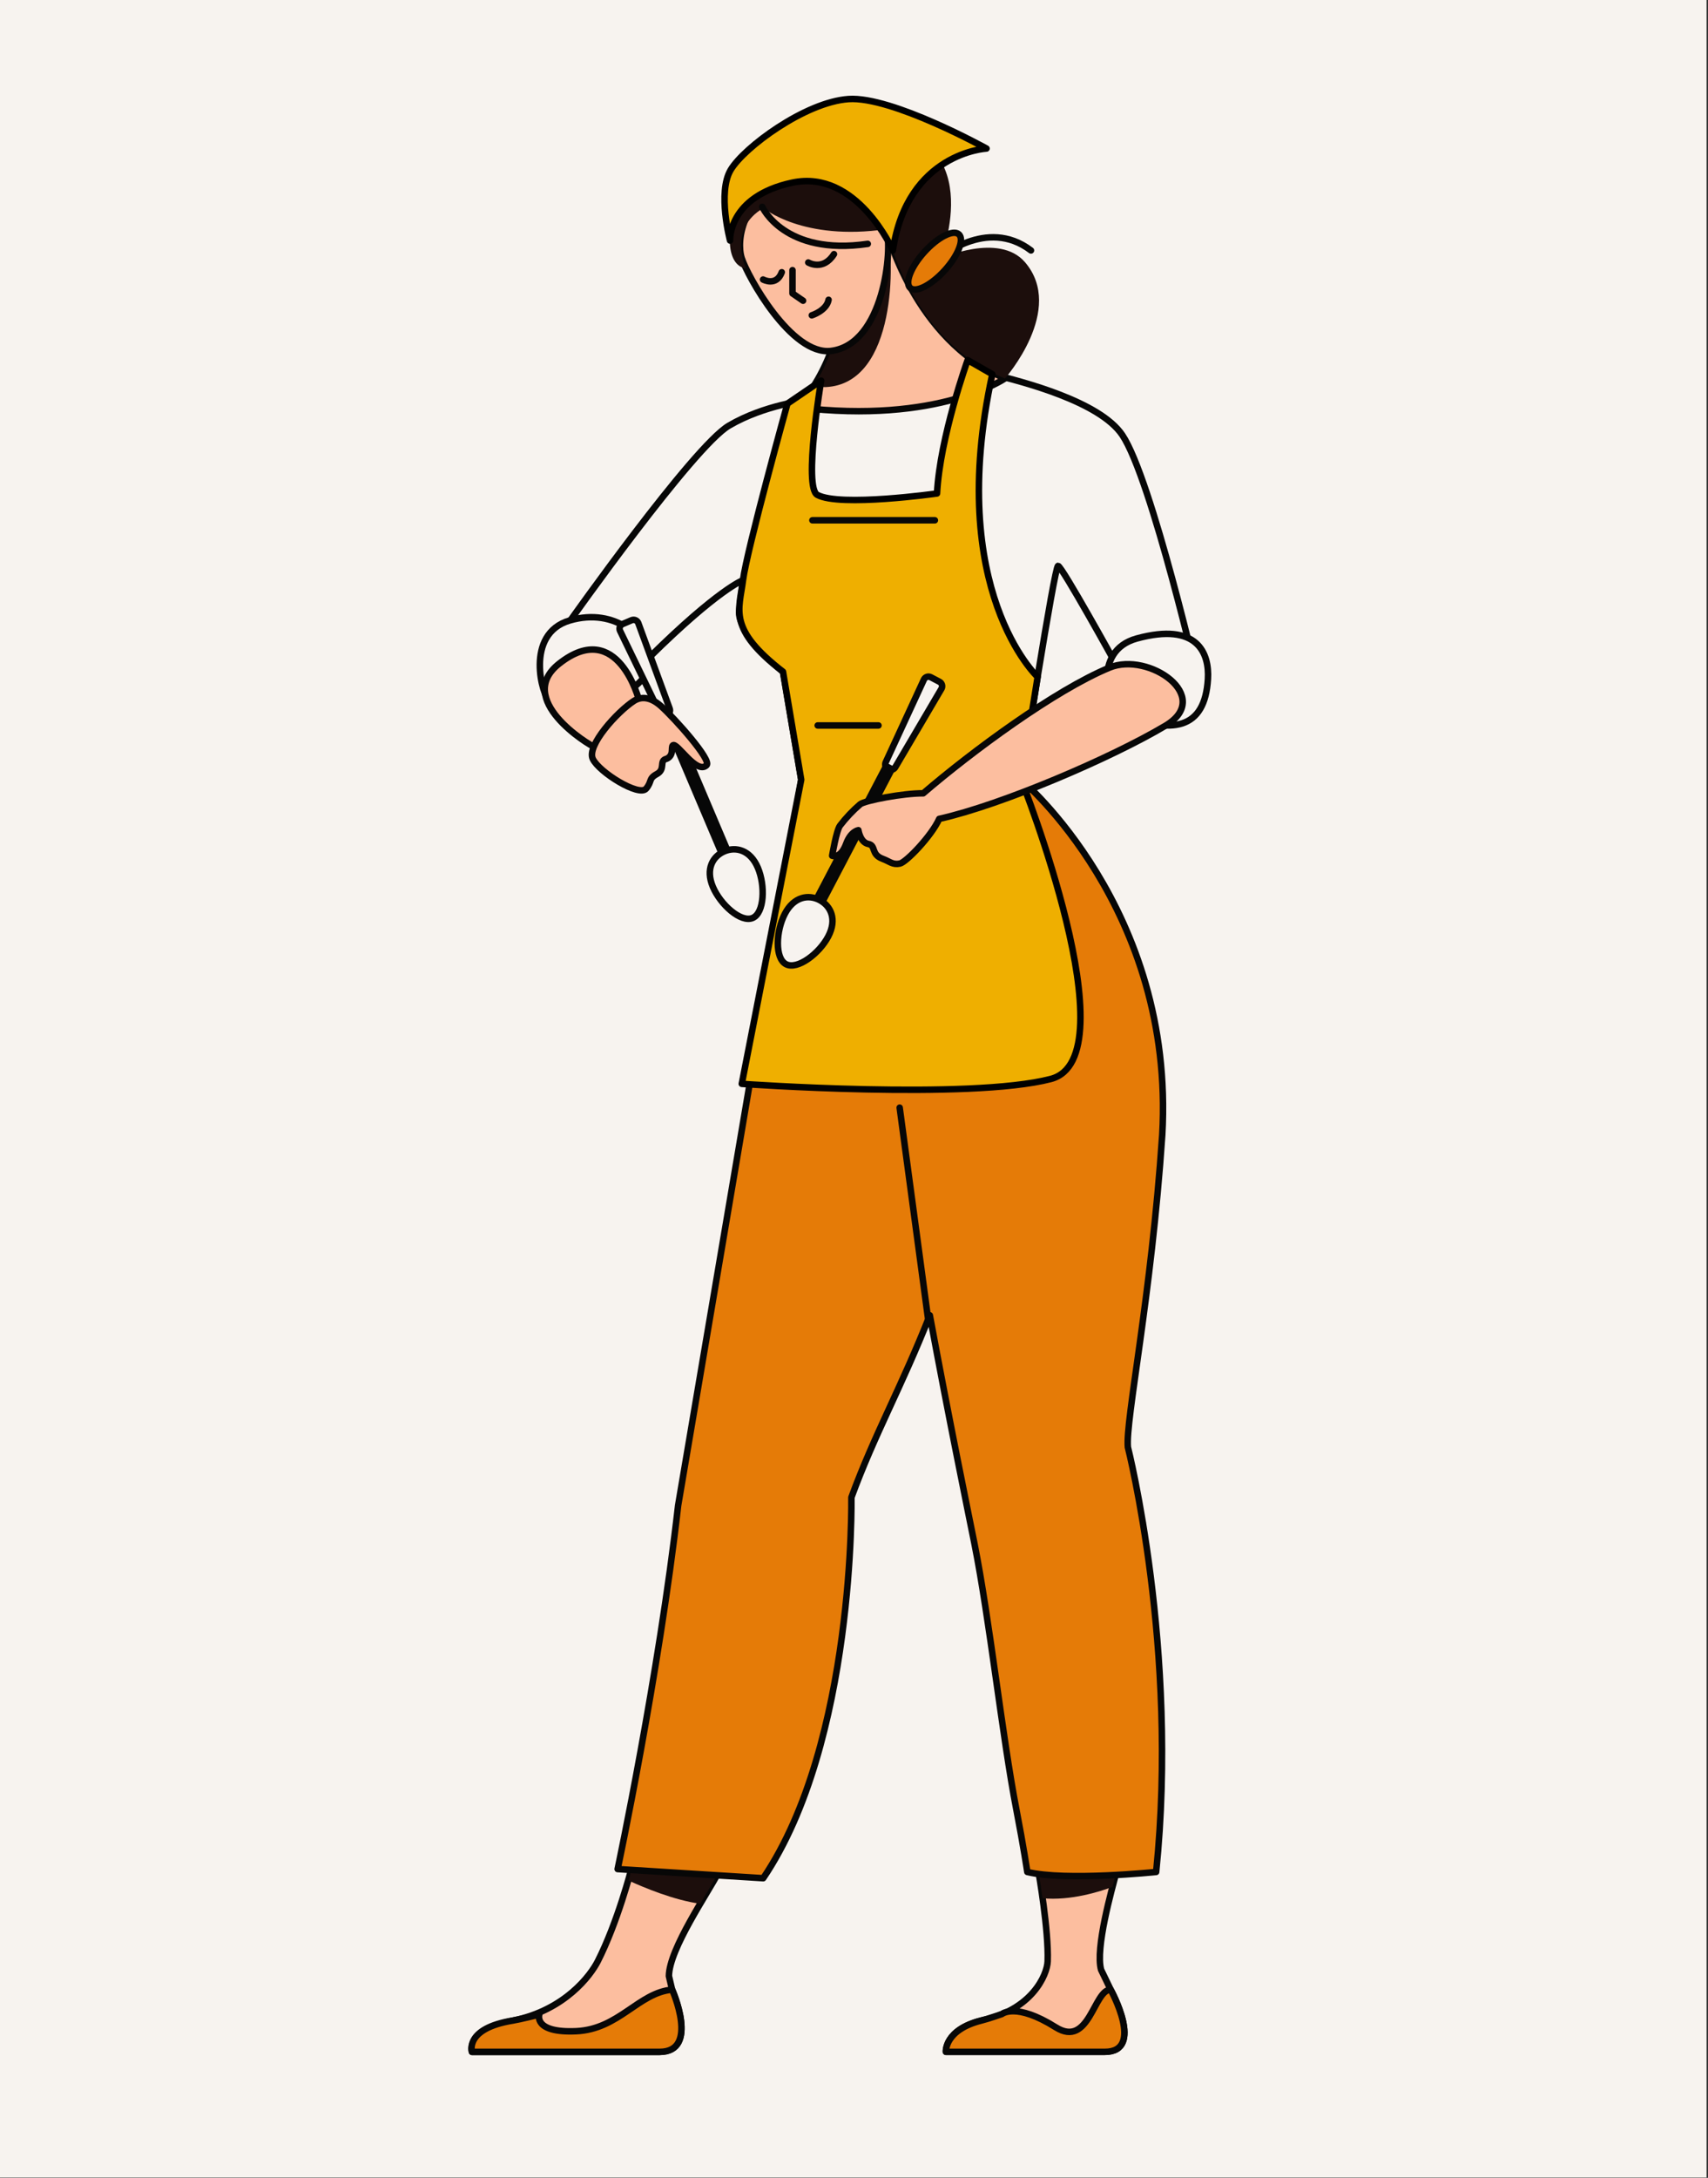 <svg width="1052" height="1341" viewBox="0 0 1052 1341" fill="none" xmlns="http://www.w3.org/2000/svg">
<rect x="0" y="0" width="1052" height="1341" fill="#333333" stroke="none"/>
<g clip-path="url(#clip0_1_3)">
<path d="M4984.85 -46.66H-2212.17V2233.24H4984.85V-46.66Z" fill="#F7F3EF"/>
<path d="M412 1216.74C412.16 1200.02 436.2 1165.31 442.68 1152.64L388.89 1150.72C388.89 1150.72 380.44 1183.62 368.14 1207.72C363.87 1216.09 348.14 1237.65 316.05 1244.15C286.26 1250.15 290.69 1263.45 290.69 1263.45H406.22C431.06 1263.45 413.97 1225.15 413.97 1225.15L412 1216.74Z" fill="#FCBE9F" stroke="#070707" stroke-width="4" stroke-linecap="round" stroke-linejoin="round"/>
<path d="M387.29 1158C396.94 1162.41 415.12 1170 431.29 1172.23C436.04 1164.17 440.43 1157.09 442.68 1152.69L388.89 1150.76C388.89 1150.76 388.41 1153.39 387.29 1158Z" fill="#1C0E0C"/>
<path d="M414 1225.12C414 1225.12 431.09 1263.42 406.25 1263.42H290.67C290.67 1263.42 286.02 1248.93 316.03 1244.12C320.2 1243.45 332.14 1240.47 332.14 1240.47C332.14 1240.47 328.43 1251.87 354.84 1250.7C381.25 1249.53 393.16 1227 414 1225.12Z" fill="#E57B07" stroke="#070707" stroke-width="4" stroke-linecap="round" stroke-linejoin="round"/>
<path d="M678.19 1212.89C674.49 1199.8 684.81 1163.31 687.66 1152.64H639.66C639.66 1152.64 645.97 1188.35 645.28 1207.64C644.97 1216.18 635.46 1237.8 604.51 1244.07C581.61 1249.79 582.61 1263.37 582.61 1263.37H680.48C705.33 1263.37 684.08 1225.07 684.08 1225.07L678.19 1212.89Z" fill="#FCBE9F" stroke="#070707" stroke-width="4" stroke-linecap="round" stroke-linejoin="round"/>
<path d="M687.65 1152.65H639.65C639.65 1152.65 640.84 1159.51 642.13 1168.84C659.6 1170.49 677.56 1164.69 685.21 1161.84C686.21 1158 687.08 1154.79 687.65 1152.65Z" fill="#1C0E0C"/>
<path d="M684.07 1225.12C684.07 1225.12 705.32 1263.42 680.47 1263.42H582.6C582.6 1263.42 581.6 1249.84 604.5 1244.12C608.6 1243.12 617.14 1240.12 617.14 1240.12C617.14 1240.12 625.61 1232.8 650.24 1248.28C671 1261.34 673.63 1225.12 684.07 1225.12Z" fill="#E57B07" stroke="#070707" stroke-width="4" stroke-linecap="round" stroke-linejoin="round"/>
<path d="M715.86 698.77C709.09 799 693.12 874.51 694.69 891.09C694.69 891.09 726.19 1015.31 712.1 1152.65C712.1 1152.65 656.42 1158.41 632.74 1152.65C632.74 1152.65 630.46 1137.25 625.99 1114.15C617.41 1069.81 609.5 997.07 600.17 950.39C597.08 934.92 584.69 874.76 572.69 809.88C555.15 854.29 538.72 883 524.4 922C524.4 922 526.86 1072.63 470.08 1156.5L380.42 1150.87C380.42 1150.87 405.84 1031.33 417.67 927L493.51 480.11H629C629 480.11 723.82 559.54 715.86 698.77Z" fill="#E57B07" stroke="#070707" stroke-width="4" stroke-linecap="round" stroke-linejoin="round"/>
<path d="M571.99 814.73L554.13 682.03" stroke="#070707" stroke-width="4" stroke-linecap="round" stroke-linejoin="round"/>
<path d="M611.14 230.43C629.94 235.05 677.35 247.21 691.24 267.85C709.3 294.68 739 423.94 739 423.94L687.2 408.66C687.2 408.66 653.94 348.44 651.69 348.44C649.44 348.44 629 480.11 629 480.11H493.51L482.28 413.6C482.28 413.6 453.52 390.23 455.28 375.85C457.04 361.47 457.62 357.25 457.62 357.25C457.62 357.25 442.27 362.91 400 404.7L350.61 383C350.61 383 427 275 449 262.08C471 249.16 497.08 246.43 497.08 246.43L611.14 230.43Z" fill="#F7F3EF" stroke="#070707" stroke-width="4" stroke-linecap="round" stroke-linejoin="round"/>
<path d="M545.93 141.08C545.93 141.08 562.85 209.28 619 233C619 233 578 261.38 491.79 250.85C491.79 250.85 522.37 216.05 516.59 177.41L545.93 141.08Z" fill="#FCBE9F" stroke="#070707" stroke-width="4" stroke-linecap="round" stroke-linejoin="round"/>
<path d="M508.47 238.36C506.13 238.44 503.803 237.967 501.68 236.98C510.03 223.31 520.13 201.09 516.59 177.43L544.94 142.31C546.09 143.89 546.68 144.86 546.68 144.86C550.67 157.16 553 236.42 508.47 238.36Z" fill="#1C0E0C"/>
<path d="M545.93 141.08C549.93 153.38 544.43 212.08 511.87 216.08C487.4 219.08 460.32 169.93 456.81 158.9C453.3 147.87 457.59 121.46 483.81 113.52C518.86 102.86 545.93 141.08 545.93 141.08Z" fill="#FCBE9F" stroke="#070707" stroke-width="4" stroke-linecap="round" stroke-linejoin="round"/>
<path d="M470.24 128.1C470.24 128.1 494.41 148.6 545.93 141.1C545.93 141.1 560.93 210.42 619 233.04C619 233.04 656.46 190.6 631.27 161.4C615.27 142.88 579.4 159.15 579.4 159.15C579.4 159.15 611.4 78.67 532.02 78.29C452.64 77.91 435.64 162.16 459.47 165.29C459.47 165.26 447.79 141.08 470.24 128.1Z" fill="#1C0E0C"/>
<path d="M635 154.21C607.56 133.31 577.85 159.51 577.85 159.51" stroke="#070707" stroke-width="4" stroke-linecap="round" stroke-linejoin="round"/>
<path d="M469.48 127.34C469.48 127.34 482.99 157.68 534.48 150.16" stroke="#070707" stroke-width="4" stroke-linecap="round" stroke-linejoin="round"/>
<path d="M449.66 148.11C449.66 148.11 441.78 118.52 450.05 104.61C458.32 90.7 495.93 62.87 522.62 61C549.31 59.13 607.62 91.46 607.62 91.46C607.62 91.46 558.83 93.92 549.94 154.17C549.94 154.17 527.68 103.93 487.94 112.47C448.2 121.01 449.66 148.11 449.66 148.11Z" fill="#EFAF00" stroke="black" stroke-width="4" stroke-linecap="round" stroke-linejoin="round"/>
<path d="M596 221.72C596 221.72 578.93 269.14 577.13 303.85C577.13 303.85 517.23 312.33 503.39 304.7C494.77 299.95 505.76 234.38 505.76 234.38L485 248.53C485 248.53 460 338.65 457.63 357.25C455.26 375.85 448.1 387.09 482.25 413.6L493.48 480.11L456.88 667.37C456.88 667.37 597.32 677.37 647.2 664.37C697.08 651.37 629 480.11 629 480.11L639.11 416.82C639.11 416.82 582.11 363.72 611.19 230.43L596 221.72Z" fill="#EFAF00" stroke="black" stroke-width="4" stroke-linecap="round" stroke-linejoin="round"/>
<path d="M687.5 438.8C683.57 437.19 671.74 400.92 700.21 393.14C737.54 382.93 744.98 402.22 743.99 418.19C742.08 449 722.54 453.13 687.5 438.8Z" fill="#F7F3EF" stroke="#070707" stroke-width="4" stroke-linecap="round" stroke-linejoin="round"/>
<path d="M547.3 473.64L546.9 473.43C546.172 473.049 545.626 472.395 545.38 471.611C545.135 470.827 545.21 469.978 545.59 469.25L569.12 418.3C569.308 417.94 569.564 417.621 569.876 417.36C570.187 417.099 570.546 416.903 570.933 416.781C571.321 416.659 571.728 416.615 572.132 416.651C572.537 416.687 572.93 416.802 573.29 416.99L578.63 419.79C578.99 419.978 579.309 420.234 579.57 420.546C579.83 420.857 580.027 421.216 580.149 421.604C580.27 421.991 580.315 422.398 580.279 422.803C580.243 423.207 580.128 423.6 579.94 423.96L551.48 472.33C551.099 473.057 550.445 473.604 549.661 473.85C548.877 474.095 548.028 474.02 547.3 473.64Z" fill="#F7F3EF" stroke="#070707" stroke-width="4" stroke-linecap="round" stroke-linejoin="round"/>
<path d="M549.298 473.596L545.772 471.75L502.897 553.657L506.423 555.503L549.298 473.596Z" fill="#F7F3EF" stroke="#070707" stroke-width="4" stroke-linecap="round" stroke-linejoin="round"/>
<path d="M510.15 576.59C504.59 587.19 491.15 597.35 484.15 593.72C477.15 590.09 477.89 573.24 483.44 562.63C488.99 552.02 498.01 550.63 504.83 554.21C511.65 557.79 515.7 566 510.15 576.59Z" fill="#F7F3EF" stroke="#070707" stroke-width="4" stroke-linecap="round" stroke-linejoin="round"/>
<path d="M717.88 446.82C684.75 466.59 616.88 495.69 578.48 504.22C573.79 514.7 558.16 530.93 554.27 531.74C549.79 532.68 548.13 530.47 543.71 528.85C536.16 526.07 539.78 520.63 534.8 519.66C529.82 518.69 528.7 511.18 528.7 511.18C528.7 511.18 524.01 511.79 521.19 519.51C517.67 529.16 512.54 526.92 512.54 526.92C512.54 526.92 515.16 511.29 517.4 508.34C521.064 503.564 525.209 499.178 529.77 495.25C532.56 492.89 556.67 488.36 568.64 488.48C598.64 462.74 649.64 425.02 683.38 411.08C707.59 401.07 747.69 429 717.88 446.82Z" fill="#FCBE9F" stroke="#070707" stroke-width="4" stroke-linecap="round" stroke-linejoin="round"/>
<path d="M338.24 431.08C334.31 429.47 322.64 390.34 350.95 382.03C379.26 373.72 399.7 393.15 400.83 409.11C401.35 416.59 373.28 445.41 338.24 431.08Z" fill="#F7F3EF" stroke="#070707" stroke-width="4" stroke-linecap="round" stroke-linejoin="round"/>
<path d="M366.67 460.27C362.17 458.47 316.67 430.47 344.44 408.61C380.72 380.04 393.66 431.42 393.66 431.42L366.67 460.27Z" fill="#FCBE9F" stroke="#070707" stroke-width="4" stroke-linecap="round" stroke-linejoin="round"/>
<path d="M410.78 440.28L410.36 440.45C409.987 440.61 409.586 440.694 409.181 440.699C408.775 440.704 408.372 440.628 407.996 440.476C407.62 440.325 407.277 440.101 406.988 439.816C406.698 439.532 406.468 439.193 406.31 438.82L381.85 388.3C381.69 387.926 381.606 387.525 381.602 387.119C381.598 386.713 381.675 386.31 381.827 385.934C381.98 385.557 382.205 385.215 382.49 384.926C382.776 384.637 383.115 384.407 383.49 384.25L389.03 381.89C389.786 381.573 390.637 381.567 391.397 381.874C392.158 382.181 392.766 382.776 393.09 383.53L412.42 436.22C412.74 436.976 412.747 437.828 412.439 438.589C412.132 439.35 411.535 439.958 410.78 440.28Z" fill="#F7F3EF" stroke="#070707" stroke-width="4" stroke-linecap="round" stroke-linejoin="round"/>
<path d="M412.005 438.711L408.341 440.266L444.449 525.373L448.113 523.818L412.005 438.711Z" fill="#F7F3EF" stroke="#070707" stroke-width="4" stroke-linecap="round" stroke-linejoin="round"/>
<path d="M466.78 534.31C471.46 545.31 470.78 562.18 463.56 565.24C456.34 568.3 443.76 557.09 439.08 546.07C434.4 535.05 439.08 527.2 446.14 524.2C453.2 521.2 462.11 523.29 466.78 534.31Z" fill="#F7F3EF" stroke="#070707" stroke-width="4" stroke-linecap="round" stroke-linejoin="round"/>
<path d="M390.42 431.6C392.82 430.04 398.83 427.3 407.22 434.87C415.61 442.44 438.48 467.95 435.22 471.16C429.05 477.32 416.84 456.63 414.41 458.96C413.71 459.63 414.01 461.24 413.77 462.96C413.662 464.012 413.233 465.006 412.54 465.806C411.848 466.605 410.926 467.173 409.9 467.43C406.08 468.77 409.95 473.66 404.57 476.61C399.19 479.56 401.82 481 397.97 485.61C393.62 490.78 368.97 475.49 365.11 467.28C361.25 459.07 380.18 438.27 390.42 431.6Z" fill="#FCBE9F" stroke="#070707" stroke-width="4" stroke-linecap="round" stroke-linejoin="round"/>
<path d="M470 172.12C470 172.12 478.19 176.61 481.51 167.63" stroke="#070707" stroke-width="4" stroke-linecap="round" stroke-linejoin="round"/>
<path d="M497.82 161.63C497.82 161.63 506.94 167.12 513.67 156.49" stroke="#070707" stroke-width="4" stroke-linecap="round" stroke-linejoin="round"/>
<path d="M488.12 166.34V180.68L494.63 185.16" stroke="#070707" stroke-width="4" stroke-linecap="round" stroke-linejoin="round"/>
<path d="M500 194.16C500 194.16 509.07 191.31 510.34 184.6" stroke="#070707" stroke-width="4" stroke-linecap="round" stroke-linejoin="round"/>
<path d="M500.37 320.36H575.81" stroke="#070707" stroke-width="4" stroke-linecap="round" stroke-linejoin="round"/>
<path d="M503.63 446.7H541.08" stroke="#070707" stroke-width="4" stroke-linecap="round" stroke-linejoin="round"/>
<path d="M581.868 166.472C590.144 157.351 594.054 147.418 590.602 144.285C587.15 141.153 577.643 146.008 569.367 155.129C561.091 164.249 557.18 174.183 560.632 177.315C564.084 180.447 573.591 175.592 581.868 166.472Z" fill="#E57B07" stroke="#070707" stroke-width="4" stroke-linecap="round" stroke-linejoin="round"/>
</g>
<defs>
<clipPath id="clip0_1_3">
<rect width="1051.1" height="1340.81" fill="white"/>
</clipPath>
</defs>
</svg>
